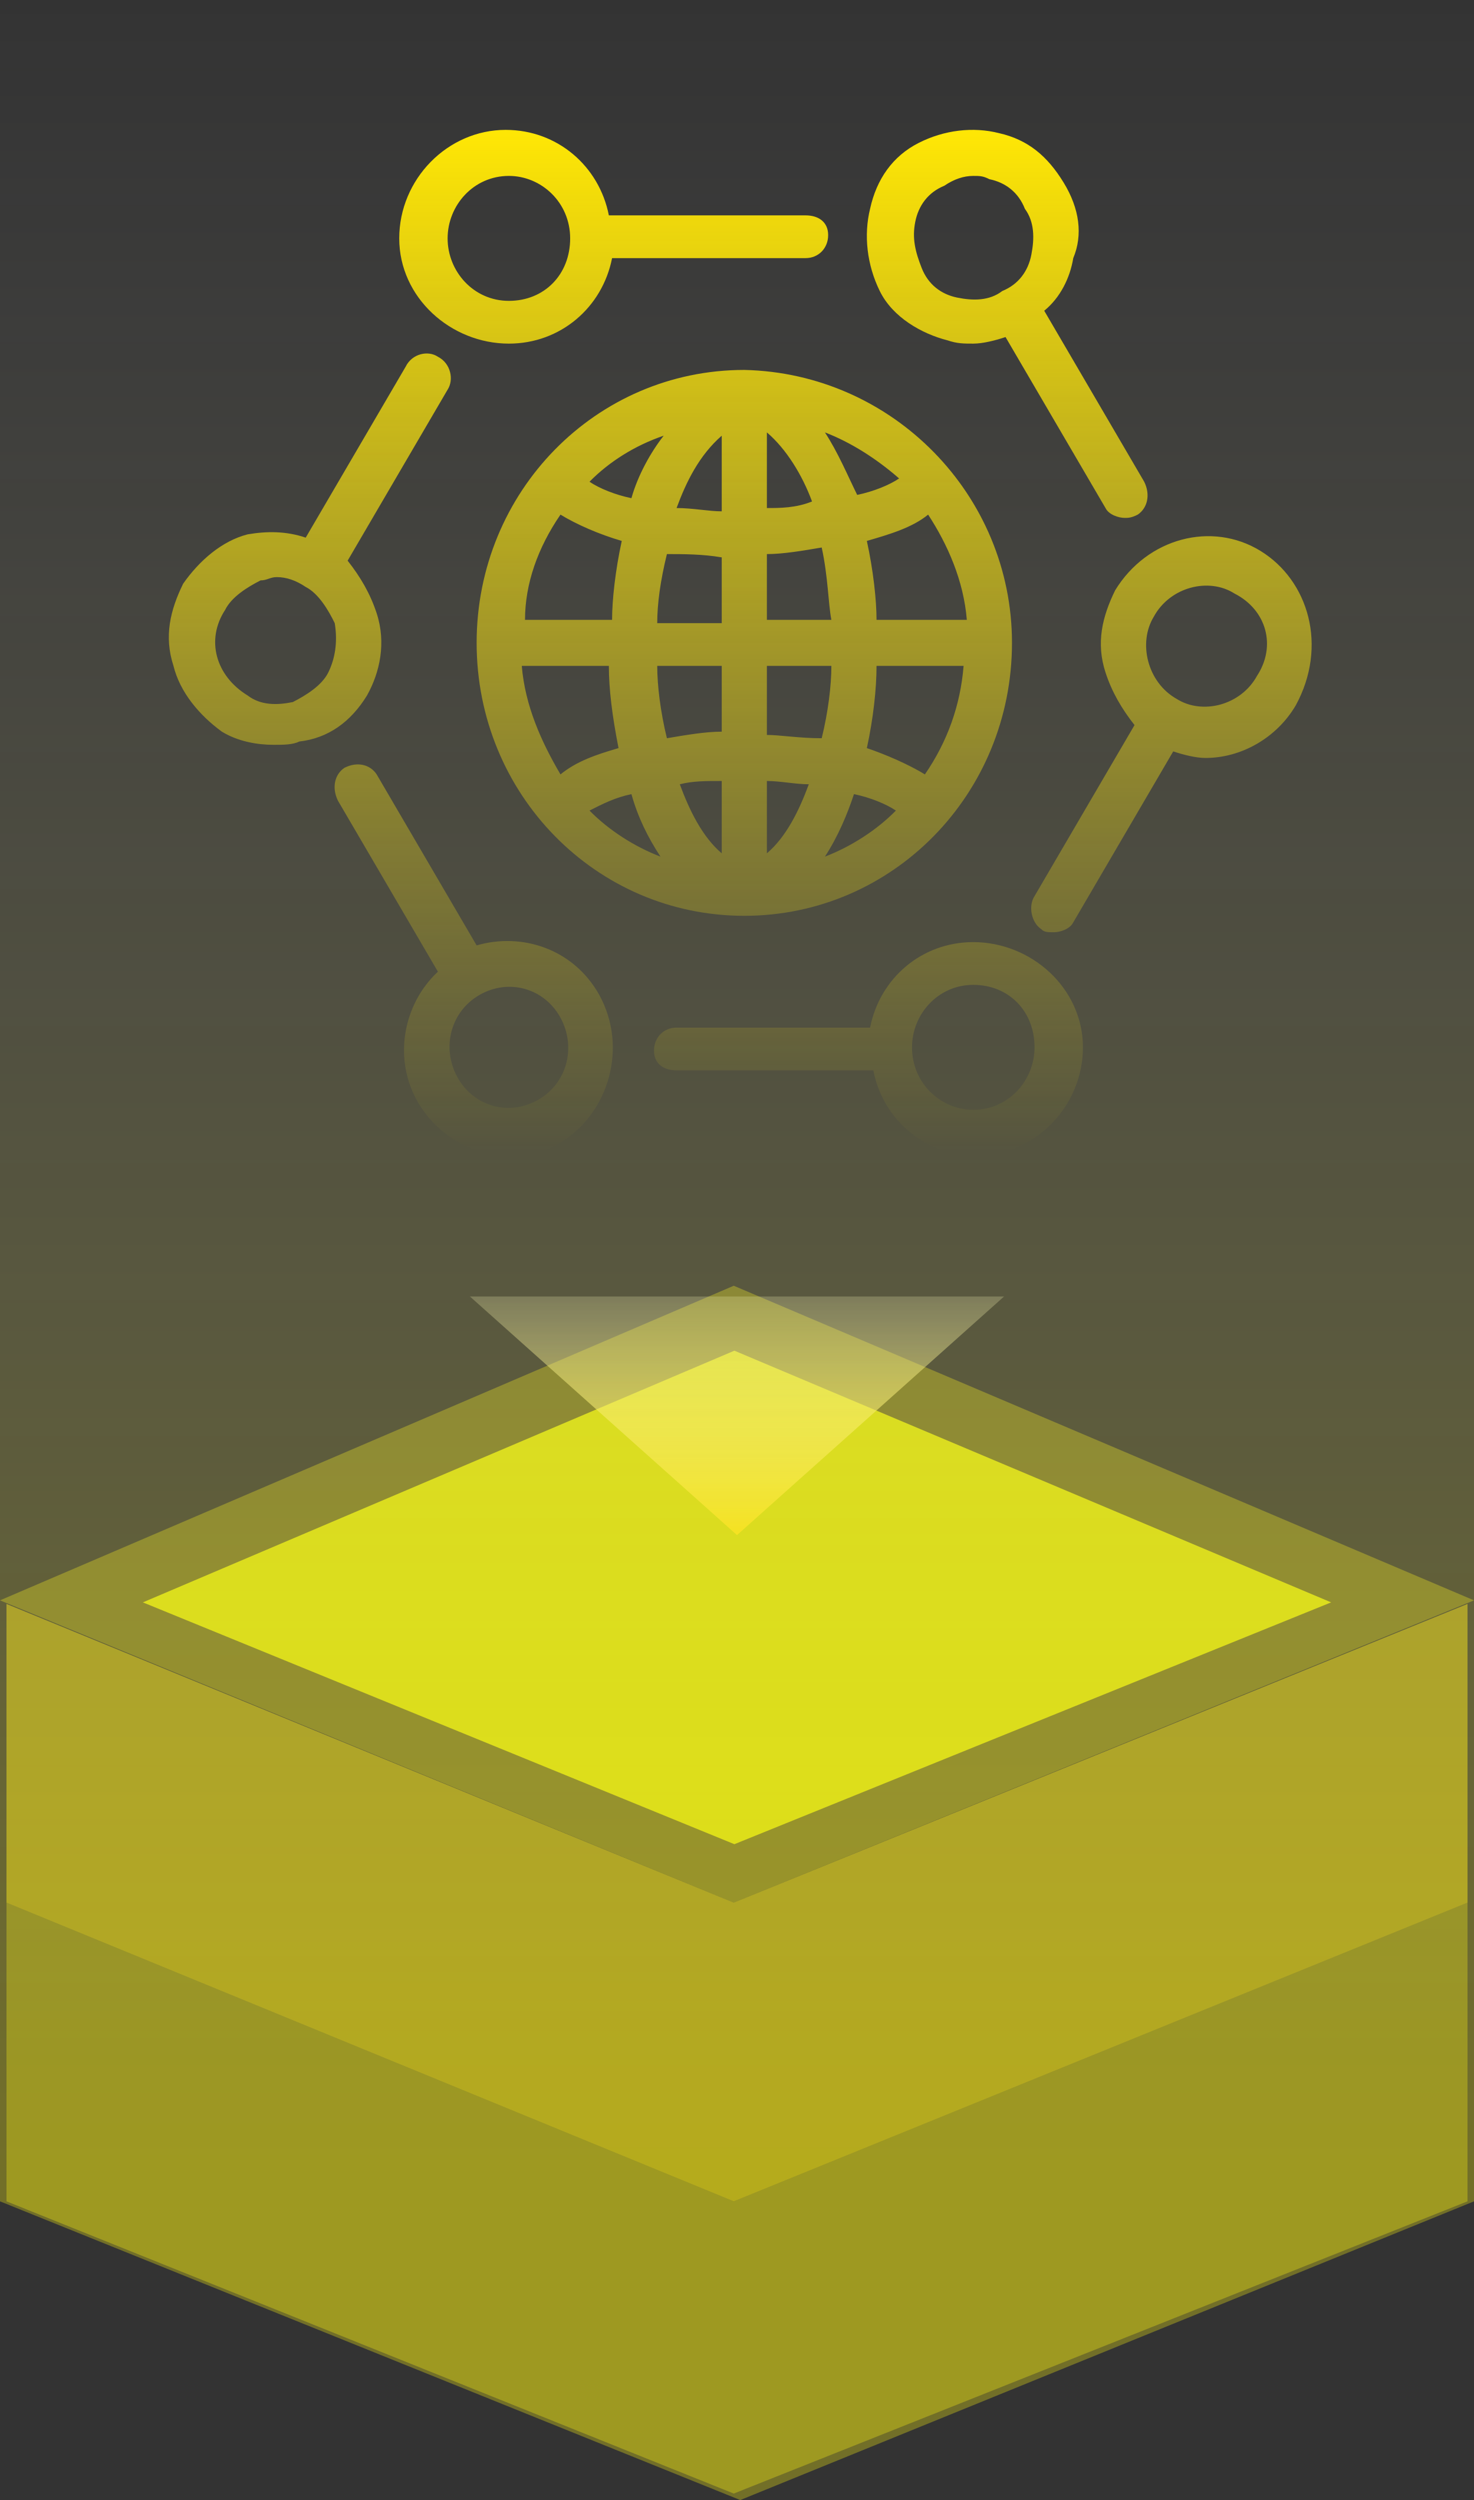 <svg width="227" height="385" viewBox="0 0 227 385" fill="none" xmlns="http://www.w3.org/2000/svg">
<rect x="0" y="0" width="227" height="385" fill="#333333" stroke="none"/>
<path d="M1 247L113 293L226 247V293L113 339L1 293V247Z" fill="#E8D316" fill-opacity="0.54"/>
<path d="M1 293L113 339L226 293V339L113 384L1 339V293Z" fill="#FFF511" fill-opacity="0.31"/>
<path d="M113 198L227 246.45L113 293L0 246.45L113 198Z" fill="#FFF511" fill-opacity="0.31"/>
<path d="M113.097 208L205 246.76L113.097 284L22 246.76L113.097 208Z" fill="#D1D510"/>
<path d="M113.5 236.4L72.364 199.65H154.636L113.5 236.4Z" fill="url(#paint0_linear_6_130)"/>
<path d="M78.37 52.917C86.316 52.917 92.772 47.346 94.262 39.75H124.062C126.048 39.75 127.538 38.231 127.538 36.205C127.538 34.179 126.048 33.167 124.062 33.167H93.766C92.276 25.57 85.819 20 77.873 20C68.933 20 61.483 27.596 61.483 36.712C61.483 45.827 69.43 52.917 78.37 52.917ZM78.37 27.09C83.336 27.09 87.806 31.141 87.806 36.712C87.806 42.282 83.833 46.333 78.37 46.333C72.906 46.333 68.933 41.776 68.933 36.712C68.933 31.647 72.906 27.09 78.37 27.09ZM145.914 52.41C147.404 52.917 148.398 52.917 149.888 52.917C151.378 52.917 153.364 52.41 154.854 51.904L170.251 78.237C170.747 79.25 172.237 79.756 173.23 79.756C173.727 79.756 174.224 79.756 175.217 79.25C176.707 78.237 177.204 76.212 176.21 74.186L160.814 47.853C163.297 45.827 164.787 42.788 165.284 39.75C166.774 36.205 166.277 32.154 163.794 28.103C161.311 24.051 158.331 21.519 153.861 20.506C149.888 19.494 145.418 20 141.445 22.026C137.471 24.051 134.988 27.596 133.995 32.154C133.001 36.205 133.498 40.763 135.485 44.814C137.471 48.865 141.941 51.397 145.914 52.41ZM140.948 34.179C141.445 31.647 142.935 29.622 145.418 28.609C146.908 27.596 148.398 27.09 149.888 27.09C150.881 27.09 151.378 27.09 152.371 27.596C154.854 28.103 156.841 29.622 157.834 32.154C159.324 34.179 159.324 36.712 158.827 39.244C158.331 41.776 156.841 43.801 154.358 44.814C152.371 46.333 149.888 46.333 147.404 45.827C144.921 45.321 142.935 43.801 141.941 41.269C140.948 38.737 140.451 36.712 140.948 34.179ZM194.09 84.82C186.64 80.263 176.707 82.795 171.741 90.897C169.754 94.949 168.761 99 170.251 103.558C171.244 106.596 172.734 109.128 174.72 111.66L159.324 137.994C158.331 139.513 158.828 142.045 160.317 143.058C160.814 143.564 161.311 143.564 162.304 143.564C163.297 143.564 164.787 143.058 165.284 142.045L180.68 115.712C182.17 116.218 184.157 116.724 185.647 116.724C191.11 116.724 196.573 113.686 199.553 108.622C204.52 99.506 201.54 89.378 194.09 84.82ZM193.593 104.064C191.11 108.622 185.15 110.141 181.177 107.609C176.707 105.077 175.217 99 177.7 94.949C180.184 90.391 186.143 88.872 190.117 91.404C195.083 93.936 196.573 99.506 193.593 104.064ZM149.888 145.083C141.941 145.083 135.485 150.654 133.995 158.25H104.195C102.209 158.25 100.719 159.769 100.719 161.795C100.719 163.82 102.209 164.833 104.195 164.833H134.491C135.981 172.429 142.438 178 150.384 178C159.324 178 166.774 170.404 166.774 161.288C166.774 152.173 158.828 145.083 149.888 145.083ZM149.888 170.91C144.921 170.91 140.451 166.859 140.451 161.288C140.451 156.224 144.425 151.667 149.888 151.667C155.351 151.667 159.324 155.718 159.324 161.288C159.324 166.353 155.351 170.91 149.888 170.91ZM73.403 145.59L58.007 119.256C57.013 117.737 55.027 117.231 53.04 118.244C51.55 119.256 51.053 121.282 52.047 123.308L67.443 149.641C61.98 154.705 60.49 163.314 64.463 169.897C67.443 174.962 72.906 178 78.37 178C81.349 178 83.833 177.494 86.316 175.974C93.766 171.417 96.746 161.288 92.276 153.186C88.303 146.096 80.356 143.564 73.403 145.59ZM82.839 169.391C78.37 171.923 72.906 170.404 70.423 165.846C67.94 161.288 69.43 155.718 73.9 153.186C78.37 150.654 83.833 152.173 86.316 156.731C88.799 161.288 87.309 166.859 82.839 169.391ZM56.517 107.103C58.503 103.558 59.497 99 58.007 94.442C57.013 91.404 55.523 88.872 53.537 86.34L68.933 60.006C69.926 58.487 69.43 55.955 67.443 54.942C65.953 53.929 63.47 54.436 62.477 56.462L47.08 82.795C44.1 81.782 41.12 81.782 38.14 82.288C34.167 83.301 30.691 86.34 28.207 89.885C26.221 93.936 25.227 97.987 26.717 102.545C27.711 106.596 30.691 110.141 34.167 112.673C36.651 114.192 39.63 114.699 42.114 114.699C43.604 114.699 45.094 114.699 46.087 114.192C50.557 113.686 54.033 111.154 56.517 107.103ZM50.557 103.558C49.563 105.583 47.08 107.103 45.094 108.115C42.61 108.622 40.127 108.622 38.14 107.103C33.174 104.064 31.684 98.494 34.664 93.936C35.657 91.91 38.14 90.391 40.127 89.378C41.12 89.378 41.617 88.872 42.61 88.872C44.1 88.872 45.59 89.378 47.08 90.391C49.067 91.404 50.557 93.936 51.55 95.962C52.047 99 51.55 101.532 50.557 103.558ZM114.625 56.968C114.129 56.968 114.129 56.968 114.625 56.968C91.779 56.968 73.403 75.705 73.403 99C73.403 122.295 91.779 141.032 114.625 141.032C137.471 141.032 155.848 122.295 155.848 99C155.848 76.212 137.471 57.474 114.625 56.968ZM142.438 119.256C139.955 117.737 136.478 116.218 133.498 115.205C134.491 110.647 134.988 106.09 134.988 102.545H148.398C147.901 108.622 145.914 114.192 142.438 119.256ZM80.356 102.545H93.766C93.766 106.09 94.262 110.141 95.256 115.205C91.779 116.218 88.799 117.231 86.316 119.256C83.336 114.192 80.853 108.622 80.356 102.545ZM86.316 79.25C88.799 80.769 92.276 82.288 95.752 83.301C94.759 87.859 94.262 92.417 94.262 95.455H80.853C80.853 89.885 82.839 84.314 86.316 79.25ZM111.149 78.744C109.162 78.744 106.679 78.237 104.195 78.237C105.685 74.186 107.672 70.135 111.149 67.096V78.744ZM111.149 85.833V95.962H101.216C101.216 92.923 101.712 89.378 102.706 85.327C105.189 85.327 108.169 85.327 111.149 85.833ZM101.216 102.545H111.149V112.673C108.665 112.673 105.685 113.179 102.706 113.686C101.712 109.635 101.216 105.583 101.216 102.545ZM111.149 120.269V131.41C108.169 128.878 106.182 124.827 104.692 120.776C106.679 120.269 108.665 120.269 111.149 120.269ZM118.102 120.269C120.088 120.269 122.572 120.776 124.558 120.776C123.068 124.827 121.082 128.878 118.102 131.41V120.269ZM118.102 113.179V102.545H128.035C128.035 105.583 127.538 109.635 126.545 113.686C123.068 113.686 120.088 113.179 118.102 113.179ZM128.035 95.455H118.102V85.327C120.585 85.327 123.565 84.82 126.545 84.314C127.538 88.872 127.538 92.923 128.035 95.455ZM118.102 78.237V66.59C121.082 69.122 123.565 73.173 125.055 77.224C122.572 78.237 120.088 78.237 118.102 78.237ZM127.042 66.59C131.015 68.109 134.988 70.641 138.465 73.68C136.975 74.692 134.491 75.705 132.008 76.212C130.518 73.173 129.028 69.628 127.042 66.59ZM97.242 76.718C94.759 76.212 92.276 75.199 90.786 74.186C93.766 71.147 97.739 68.615 102.209 67.096C100.222 69.628 98.236 73.173 97.242 76.718ZM97.242 122.295C98.236 125.84 99.726 128.878 101.712 131.917C97.739 130.397 93.766 127.865 90.786 124.827C92.772 123.814 94.759 122.801 97.242 122.295ZM131.512 122.295C133.995 122.801 136.478 123.814 137.968 124.827C134.988 127.865 131.015 130.397 127.042 131.917C129.028 128.878 130.518 125.333 131.512 122.295ZM134.988 95.455C134.988 92.417 134.491 87.859 133.498 83.301C136.975 82.288 140.451 81.276 142.935 79.25C145.914 83.808 148.398 89.378 148.894 95.455H134.988Z" fill="url(#paint1_linear_6_130)"/>
<path d="M0 0H227V339L114 385L0 339V0Z" fill="url(#paint2_linear_6_130)"/>
<defs>
<linearGradient id="paint0_linear_6_130" x1="113.5" y1="236.4" x2="113.5" y2="187.4" gradientUnits="userSpaceOnUse">
<stop stop-color="#F2DC12"/>
<stop offset="0.979" stop-color="#F8FDFF" stop-opacity="0"/>
</linearGradient>
<linearGradient id="paint1_linear_6_130" x1="114" y1="20" x2="114" y2="178" gradientUnits="userSpaceOnUse">
<stop stop-color="#FFE600"/>
<stop offset="1" stop-color="#FFE600" stop-opacity="0"/>
</linearGradient>
<linearGradient id="paint2_linear_6_130" x1="113.5" y1="0" x2="113.5" y2="385" gradientUnits="userSpaceOnUse">
<stop stop-color="white" stop-opacity="0"/>
<stop offset="0.865" stop-color="#FFF511" stop-opacity="0.31"/>
</linearGradient>
</defs>
</svg>
